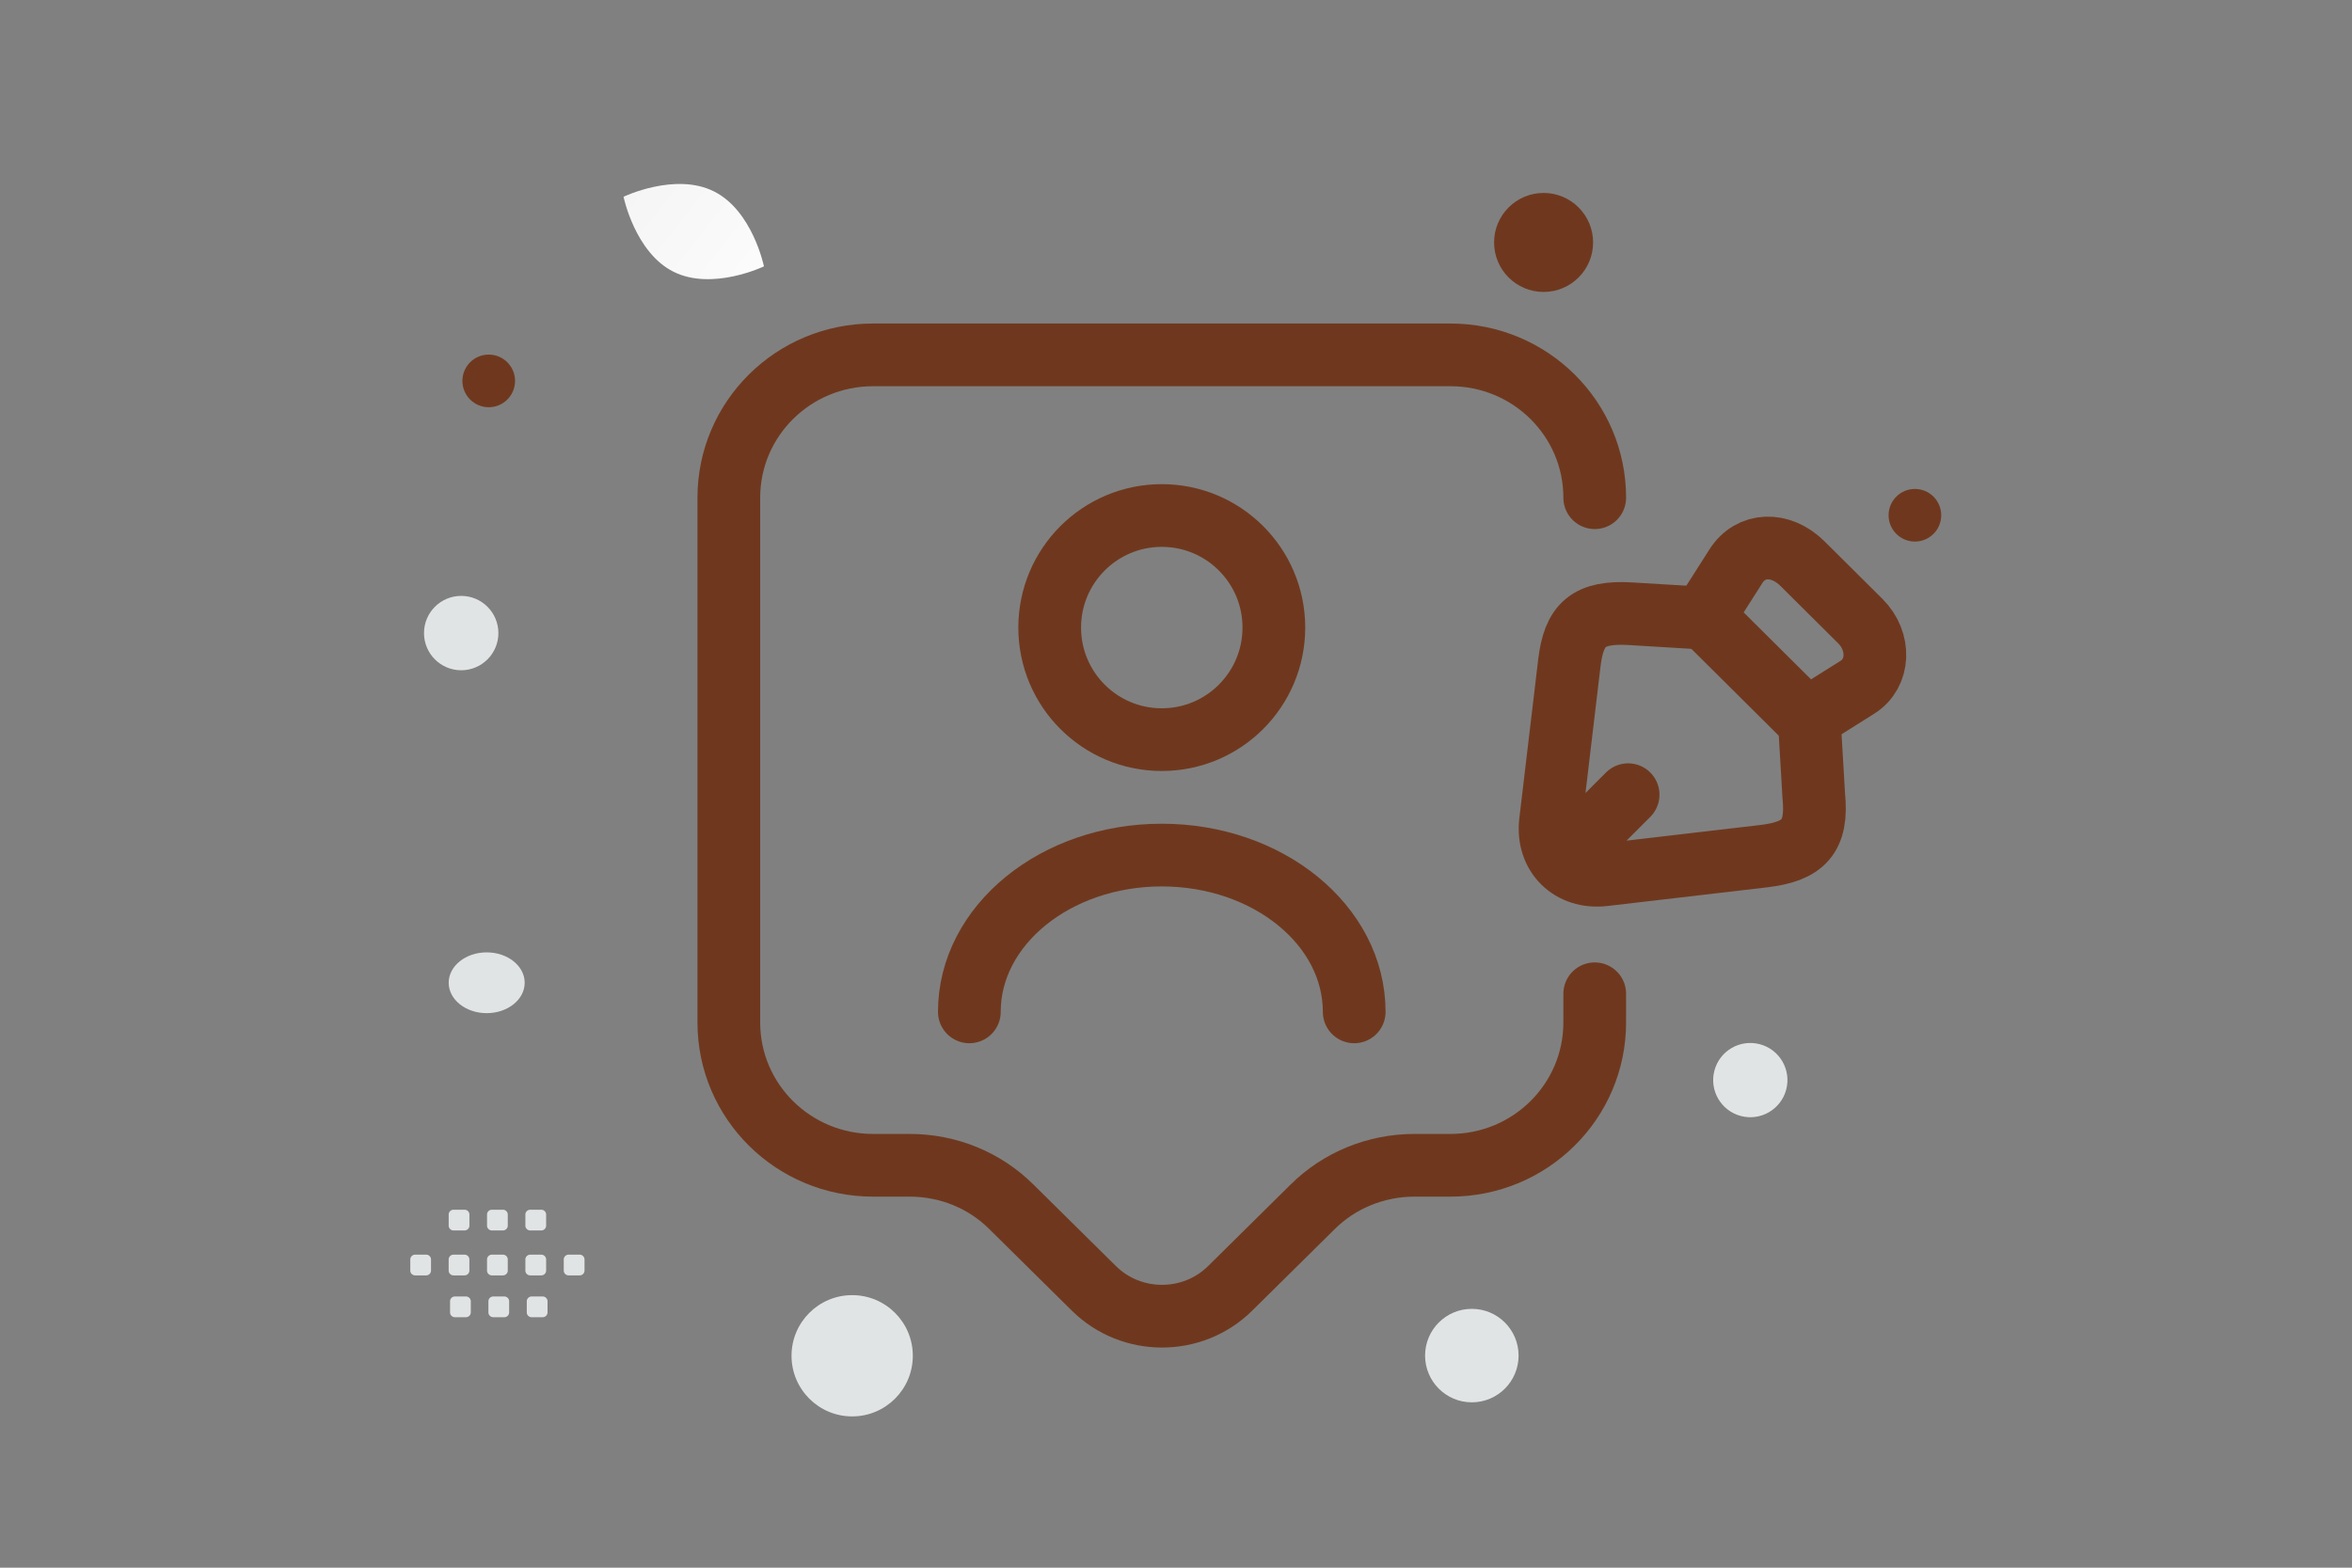 <svg width="900" height="600" viewBox="0 0 900 600" fill="none" xmlns="http://www.w3.org/2000/svg"><rect x="0" y="0" width="900" height="600" fill="#808080" stroke="none"/><path fill="transparent" d="M0 0h900v600H0z"/><path d="m711.823 237.683-22.111-21.974c-8.392-8.34-19.849-7.905-25.468 1.015l-12.333 19.363 39.406 39.162 19.484-12.256c8.392-5.294 8.903-17.478 1.022-25.31z" stroke="#6f381e" stroke-width="24" stroke-linecap="round" stroke-linejoin="round"/><path d="m652.719 236.64-28.791-1.744c-16.044-.945-21.685 3.924-23.443 19.112l-7.179 60.463c-1.539 12.717 7.765 21.874 20.512 20.348l60.951-7.122c15.311-1.817 20.879-7.34 19.267-23.255l-1.685-28.56m-91.504 50.431 22.16-22.16" stroke="#6f381e" stroke-width="24" stroke-linecap="round" stroke-linejoin="round"/><path d="M610.229 190.489c0-30.188-24.667-54.67-55.224-54.67H334.111c-30.557 0-55.224 24.482-55.224 54.67V391.32c0 30.189 24.667 54.671 55.224 54.671h13.99c14.726 0 28.716 5.706 39.025 16.015l31.478 31.109c14.358 14.174 37.735 14.174 52.093 0l31.478-31.109c10.308-10.309 24.482-16.015 39.025-16.015h13.805c30.557 0 55.224-24.482 55.224-54.671v-10.973" stroke="#6f381e" stroke-width="24" stroke-linecap="round" stroke-linejoin="round"/><path d="M444.559 283.083c-23.687 0-42.89-19.203-42.89-42.891s19.203-42.89 42.89-42.89c23.688 0 42.891 19.202 42.891 42.89s-19.203 42.891-42.891 42.891zm-73.632 104.189c0-33.135 32.95-60.009 73.631-60.009 40.682 0 73.632 26.874 73.632 60.009" stroke="#6f381e" stroke-width="24" stroke-linecap="round" stroke-linejoin="round"/><path fill-rule="evenodd" clip-rule="evenodd" d="M158.848 480.196h4.234a1.85 1.85 0 0 1 1.848 1.848v4.233a1.85 1.85 0 0 1-1.848 1.848h-4.234a1.855 1.855 0 0 1-1.848-1.848v-4.233a1.844 1.844 0 0 1 1.848-1.848zm14.678 0h4.234c1.015 0 1.848.833 1.848 1.848v4.233a1.85 1.85 0 0 1-1.848 1.848h-4.234a1.854 1.854 0 0 1-1.847-1.848v-4.233c0-1.015.832-1.848 1.847-1.848zm14.689 0h4.234c1.015 0 1.848.833 1.848 1.848v4.233a1.85 1.85 0 0 1-1.848 1.848h-4.234a1.855 1.855 0 0 1-1.848-1.848v-4.233a1.844 1.844 0 0 1 1.848-1.848zm14.678 0h4.234c1.015 0 1.848.833 1.848 1.848v4.233a1.85 1.85 0 0 1-1.848 1.848h-4.234a1.857 1.857 0 0 1-1.856-1.848v-4.233a1.868 1.868 0 0 1 1.856-1.848zm14.68 0h4.234c1.024 0 1.857.833 1.857 1.848v4.233a1.851 1.851 0 0 1-1.857 1.848h-4.234a1.854 1.854 0 0 1-1.847-1.848v-4.233c0-1.015.832-1.848 1.847-1.848zm-43.508 16.006h4.234c1.015 0 1.848.833 1.848 1.848v4.242a1.855 1.855 0 0 1-1.848 1.848h-4.234a1.849 1.849 0 0 1-1.848-1.848v-4.233a1.846 1.846 0 0 1 1.848-1.857zm14.679 0h4.233c1.015 0 1.848.833 1.848 1.848v4.242a1.855 1.855 0 0 1-1.848 1.848h-4.233a1.855 1.855 0 0 1-1.848-1.848v-4.233a1.846 1.846 0 0 1 1.848-1.857zm14.679 0h4.234c1.024 0 1.857.833 1.857 1.848v4.242a1.857 1.857 0 0 1-1.857 1.848h-4.234a1.855 1.855 0 0 1-1.848-1.848v-4.233c0-1.024.833-1.857 1.848-1.857zM188.215 463h4.234c1.015 0 1.848.833 1.848 1.848v4.234a1.85 1.85 0 0 1-1.848 1.848h-4.234a1.855 1.855 0 0 1-1.848-1.848v-4.234a1.844 1.844 0 0 1 1.848-1.848zm-14.674 0h4.234c1.015 0 1.848.833 1.848 1.848v4.234a1.85 1.85 0 0 1-1.848 1.848h-4.234a1.855 1.855 0 0 1-1.848-1.848v-4.234a1.845 1.845 0 0 1 1.848-1.848zm29.352 0h4.234c1.015 0 1.848.833 1.848 1.848v4.234a1.85 1.85 0 0 1-1.848 1.848h-4.234a1.857 1.857 0 0 1-1.856-1.848v-4.234a1.868 1.868 0 0 1 1.856-1.848z" fill="#E1E4E5"/><path d="M257.808 104.048c14.833 7.358 34.521-2.103 34.521-2.103s-4.376-21.386-19.217-28.734c-14.833-7.358-34.513 2.092-34.513 2.092s4.376 21.387 19.209 28.745z" fill="url(#a)"/><circle r="10.073" transform="matrix(1 0 0 -1 187.014 145.785)" fill="#6f381e"/><circle r="18.945" transform="matrix(1 0 0 -1 590.662 92.793)" fill="#6f381e"/><circle cx="732.744" cy="197.205" r="10.069" fill="#6f381e"/><circle cx="176.479" cy="242.298" r="14.231" fill="#E1E4E5"/><circle cx="563.2" cy="518.823" r="17.889" fill="#E1E4E5"/><circle cx="669.761" cy="413.386" r="14.208" transform="rotate(105 669.761 413.386)" fill="#E1E4E5"/><ellipse cx="186.232" cy="376.132" rx="14.54" ry="11.632" fill="#E1E4E5"/><circle cx="326.085" cy="518.893" r="23.206" transform="rotate(90 326.085 518.893)" fill="#E1E4E5"/><defs><linearGradient id="a" x1="314.769" y1="127" x2="192.424" y2="30.225" gradientUnits="userSpaceOnUse"><stop stop-color="#fff"/><stop offset="1" stop-color="#EEE"/></linearGradient></defs></svg>